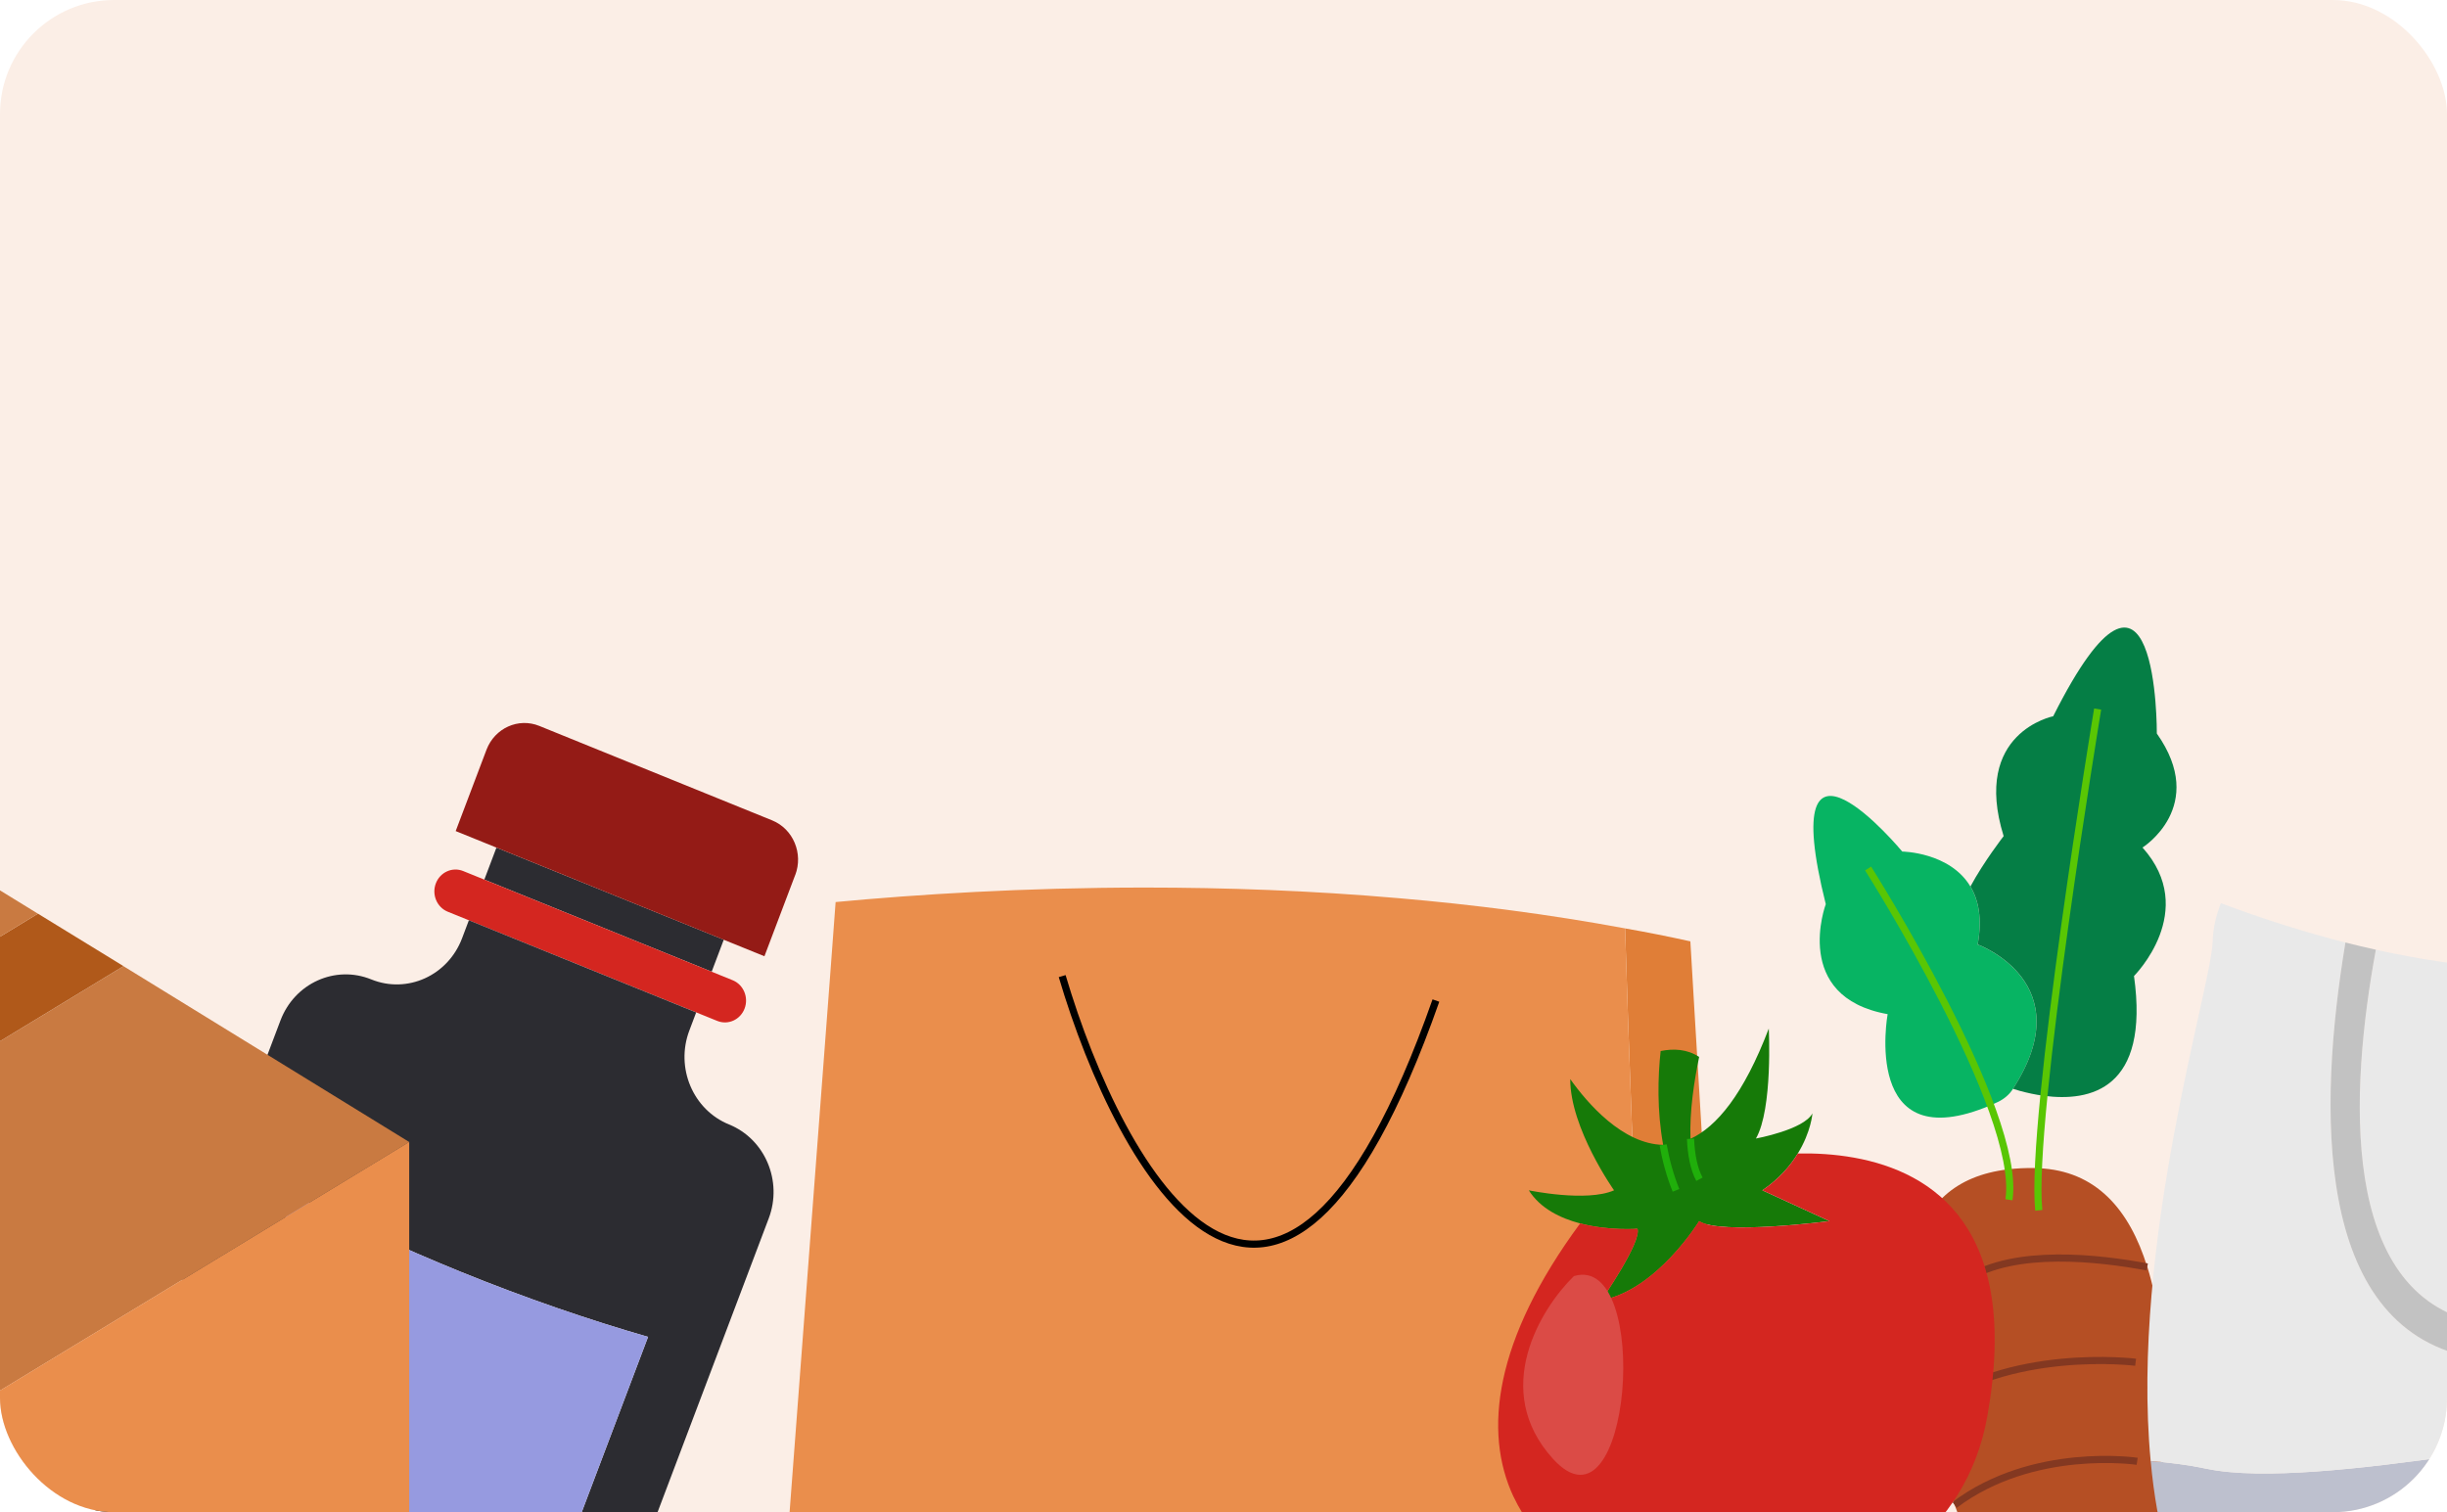 <svg width="343" height="212" viewBox="0 0 343 212" fill="none" xmlns="http://www.w3.org/2000/svg">
<g clip-path="url(#clip0_6533_23006)">
<rect width="343" height="212" rx="16" fill="#FBEEE6"/>
<path d="M69.586 118.83L67.891 123.312L99.756 136.225L101.451 131.743L69.586 118.83Z" fill="#2C2C31"/>
<path d="M64.925 122.115C63.403 121.498 61.686 122.276 61.09 123.851C60.495 125.426 61.245 127.203 62.767 127.82L100.538 143.126C102.06 143.742 103.776 142.965 104.372 141.39C104.968 139.815 104.217 138.038 102.695 137.421L64.925 122.115Z" fill="#D42620"/>
<path d="M111.468 122.661L107.151 134.061L63.875 116.512L68.192 105.112C69.349 102.072 72.664 100.575 75.601 101.772L108.241 115.015C111.178 116.212 112.625 119.644 111.468 122.684V122.661Z" fill="#941B16"/>
<path d="M96.628 144.469L97.584 141.936L65.722 129.016L64.766 131.549C62.785 136.777 57.089 139.356 52.039 137.307C46.988 135.257 41.292 137.836 39.312 143.064L4.312 235.602C0.485 245.735 5.314 257.136 15.081 261.097L48.123 274.478C57.913 278.439 68.926 273.441 72.753 263.331L107.753 170.816C109.733 165.588 107.241 159.693 102.19 157.643C97.139 155.593 94.647 149.697 96.628 144.469ZM67.992 247.808C59.737 245.459 50.859 242.396 41.737 238.688C33.371 235.303 25.494 231.641 18.374 227.887L41.225 167.5C48.345 171.254 56.222 174.893 64.588 178.301C73.732 182.009 82.61 185.049 90.843 187.422L67.992 247.808Z" fill="#2C2C31"/>
<path d="M90.841 187.422L67.99 247.808C59.736 245.459 50.858 242.396 41.736 238.688C33.37 235.303 25.493 231.641 18.373 227.887L41.224 167.5C48.344 171.254 56.22 174.893 64.586 178.301C73.731 182.009 82.609 185.049 90.841 187.422Z" fill="#969AE0"/>
<path d="M243.963 249.49L233.98 242.246C230.754 212.778 228.799 162.96 227.793 130.156C230.848 130.689 233.904 131.301 236.941 131.972L237.548 142.255L243.963 249.49Z" fill="#E07E37"/>
<path d="M233.979 242.244L232.821 241.415L108.493 247.553H108.455C108.304 247.513 108.152 247.494 108 247.454L116.369 136.667L117.129 126.463C128.44 125.397 143.452 124.43 160.513 124.43C171.692 124.43 183.724 124.844 196.155 125.93C206.517 126.818 217.145 128.18 227.792 130.154C228.798 162.958 230.752 212.775 233.979 242.244Z" fill="#EA8E4C"/>
<path d="M148.887 136.844C157.047 164.425 178.948 203.724 201.274 140.271" stroke="black"/>
<path d="M57.36 160.102L-21.62 208.093L-61.672 183.468L17.308 135.453L57.36 160.102Z" fill="#C97A41"/>
<path d="M17.308 135.446L-61.672 183.461L-73.658 176.108V176.085L-61.672 168.802L5.322 128.094L17.308 135.446Z" fill="#B0591A"/>
<path d="M5.321 128.096L-61.672 168.804L-73.659 176.087L-110 153.772V153.749L-31.02 105.758L5.321 128.096Z" fill="#C97A41"/>
<path d="M57.359 160.094V214.457L-21.621 262.448V208.085L57.359 160.094Z" fill="#EA8E4C"/>
<path d="M282.161 152.652C281.653 153.463 280.897 154.088 280.031 154.496C279.657 154.673 279.277 154.847 279.008 154.96C260.849 162.651 264.594 142.179 264.594 142.179C251.065 139.761 255.922 126.758 255.922 126.758C248.636 97.65 266.642 119.383 266.642 119.383C266.642 119.383 273.309 119.455 276.198 124.287C277.319 126.163 277.879 128.78 277.212 132.416C277.212 132.416 291.826 137.721 282.161 152.652Z" fill="#07B463"/>
<path d="M296.189 249.641C295.776 251.37 293.544 251.746 292.65 250.228C288.465 243.107 279.927 227.219 273.981 210.969C272.364 206.562 270.933 202.115 269.832 197.804C265.449 180.625 266.356 165.72 281.498 163.932C282.645 163.795 283.874 163.731 285.197 163.756C285.377 163.763 285.557 163.77 285.737 163.777C293.801 164.117 298.496 169.567 300.982 177.615L300.997 177.617C307.455 198.433 299.233 236.676 296.189 249.641Z" fill="#B54F24"/>
<path d="M261.854 121.758C261.854 121.758 283.487 155.888 281.595 168.2" stroke="#59C604" stroke-miterlimit="10"/>
<path d="M275.711 179.294C282.473 175.002 294.208 176.35 300.98 177.622" stroke="#833821" stroke-miterlimit="10"/>
<path d="M269.833 197.808C281.475 188.736 299.351 190.98 299.351 190.98" stroke="#833821" stroke-miterlimit="10"/>
<path d="M273.983 210.984C285.002 202.678 299.57 204.866 299.57 204.866" stroke="#833821" stroke-miterlimit="10"/>
<path d="M299.126 136.83C301.348 152.738 292.977 154.484 286.5 153.624C285.269 153.47 284.112 153.199 283.121 152.934C282.787 152.83 282.467 152.743 282.163 152.642C291.828 137.711 277.214 132.407 277.214 132.407C277.881 128.771 277.321 126.153 276.2 124.278C278.086 120.779 280.854 117.219 280.854 117.219C276.35 102.682 287.8 100.415 287.8 100.415C302.543 71.087 302.325 102.833 302.325 102.833C309.54 113.053 300.318 118.819 300.318 118.819C308.289 127.697 299.126 136.83 299.126 136.83Z" fill="#057E45"/>
<path d="M294.03 99.405C294.03 99.405 284.482 157.095 285.78 169.683" stroke="#59C604" stroke-miterlimit="10"/>
<path d="M392.123 202.474C392.653 211.553 391.742 221.5 382.652 221.831C362.393 222.561 330.409 224.885 313.071 222.48C307.479 221.704 303.372 217.318 302.386 211.76C301.986 209.501 301.683 207.189 301.465 204.84C304.051 205.024 306.713 205.365 309.336 205.917C324.714 209.134 365.686 199.496 372.044 200.704C376.812 201.597 387.194 200.362 392.113 199.68C392.064 200.62 392.069 201.552 392.123 202.474Z" fill="#BDC0CE"/>
<path d="M392.87 194.732C392.429 196.4 392.189 198.054 392.113 199.682C387.194 200.365 376.812 201.599 372.044 200.707C365.686 199.499 324.714 209.136 309.336 205.919C306.713 205.368 304.051 205.026 301.465 204.843C298.589 174.433 309.992 138.245 310.144 132.061C310.194 130.144 310.636 128.306 311.304 126.625C317.523 128.949 323.339 130.761 328.763 132.14C324.865 155.577 324.373 185.659 346.007 190.229C351.646 191.41 356.187 191.804 359.795 191.568H359.82C385.478 195.205 373.406 165.425 367.099 152.597V152.571C366.657 146.938 367.061 140.464 367.666 134.91C376.181 133.479 382.678 130.59 387.522 127.413C388.417 132.363 389.212 137.76 388.821 139.283C388.052 142.29 398.85 171.702 392.87 194.732Z" fill="#E9E9E9"/>
<path d="M347.359 185.447C327.793 181.324 329.383 152.936 333.028 133.148C345.113 135.84 355.167 136.326 363.493 135.473C362.433 142.747 361.26 154.656 363.556 161.563C367.037 172.001 377.835 191.867 347.359 185.447Z" fill="#E9E9E9"/>
<path d="M359.82 191.561H359.795C356.187 191.797 351.646 191.403 346.007 190.222C324.373 185.652 324.865 155.571 328.763 132.133C330.214 132.5 331.627 132.842 333.027 133.144C329.381 152.931 327.792 181.319 347.357 185.442C377.834 191.863 367.036 171.997 363.554 161.558C361.258 154.651 362.432 142.742 363.491 135.468C364.942 135.31 366.329 135.127 367.667 134.903C367.061 140.457 366.657 146.931 367.099 152.564V152.59C367.326 155.4 367.768 158 368.487 160.179C371.968 170.631 379.323 190.248 359.82 191.561Z" fill="#C2C2C2"/>
<path d="M256.438 171.193C256.438 171.193 241.126 173.191 238.173 171.193C238.173 171.193 232.229 180.896 224.465 182.288C224.465 182.288 230.136 174.118 229.53 172.263C229.53 172.263 225.56 172.585 221.493 171.516C218.736 170.79 215.92 169.439 214.297 166.877C214.297 166.877 222.373 168.571 226.245 166.877C226.245 166.877 220.085 158.182 220.105 151.284C222.51 154.672 227.457 160.401 233.128 160.502C232.248 155.661 232.385 150.961 232.776 147.35C234.575 146.987 236.492 147.068 238.173 148.177C237.489 151.465 236.804 155.842 236.961 159.655C240.618 157.961 244.411 153.442 247.931 144.203C247.931 144.203 248.518 155.459 246.132 159.615C246.132 159.615 252.859 158.384 254.052 156.085C254.052 156.085 253.876 158.667 251.999 161.713C250.962 163.427 249.398 165.263 247.032 166.877L256.438 171.193Z" fill="#167A08"/>
<path d="M278.554 198.627C272.687 231.346 223.155 233.282 212.165 209.842C212.165 209.822 212.146 209.822 212.146 209.822C207.902 200.745 209.427 187.875 221.493 171.515C225.56 172.584 229.53 172.261 229.53 172.261C230.136 174.117 224.465 182.287 224.465 182.287C232.228 180.895 238.173 171.192 238.173 171.192C241.126 173.189 256.437 171.192 256.437 171.192L247.031 166.876C249.398 165.262 250.962 163.426 251.998 161.711C261.561 161.53 276.501 164.193 279.18 181.924C279.864 186.443 279.747 191.95 278.554 198.627Z" fill="#D42620"/>
<path d="M234.924 166.882C234.083 164.784 233.497 162.626 233.125 160.508" stroke="#20AF0B" stroke-miterlimit="10"/>
<path d="M238.212 165.325C237.411 163.832 237.059 161.835 236.961 159.656" stroke="#20AF0B" stroke-miterlimit="10"/>
<path d="M220.62 178.9C215.982 183.416 208.904 194.863 217.691 204.529C228.675 216.611 231.604 175.605 220.62 178.9Z" fill="#DB4B46"/>
</g>
<defs>
<clipPath id="clip0_6533_23006">
<rect width="343" height="212" rx="16" fill="white"/>
</clipPath>
</defs>
</svg>
